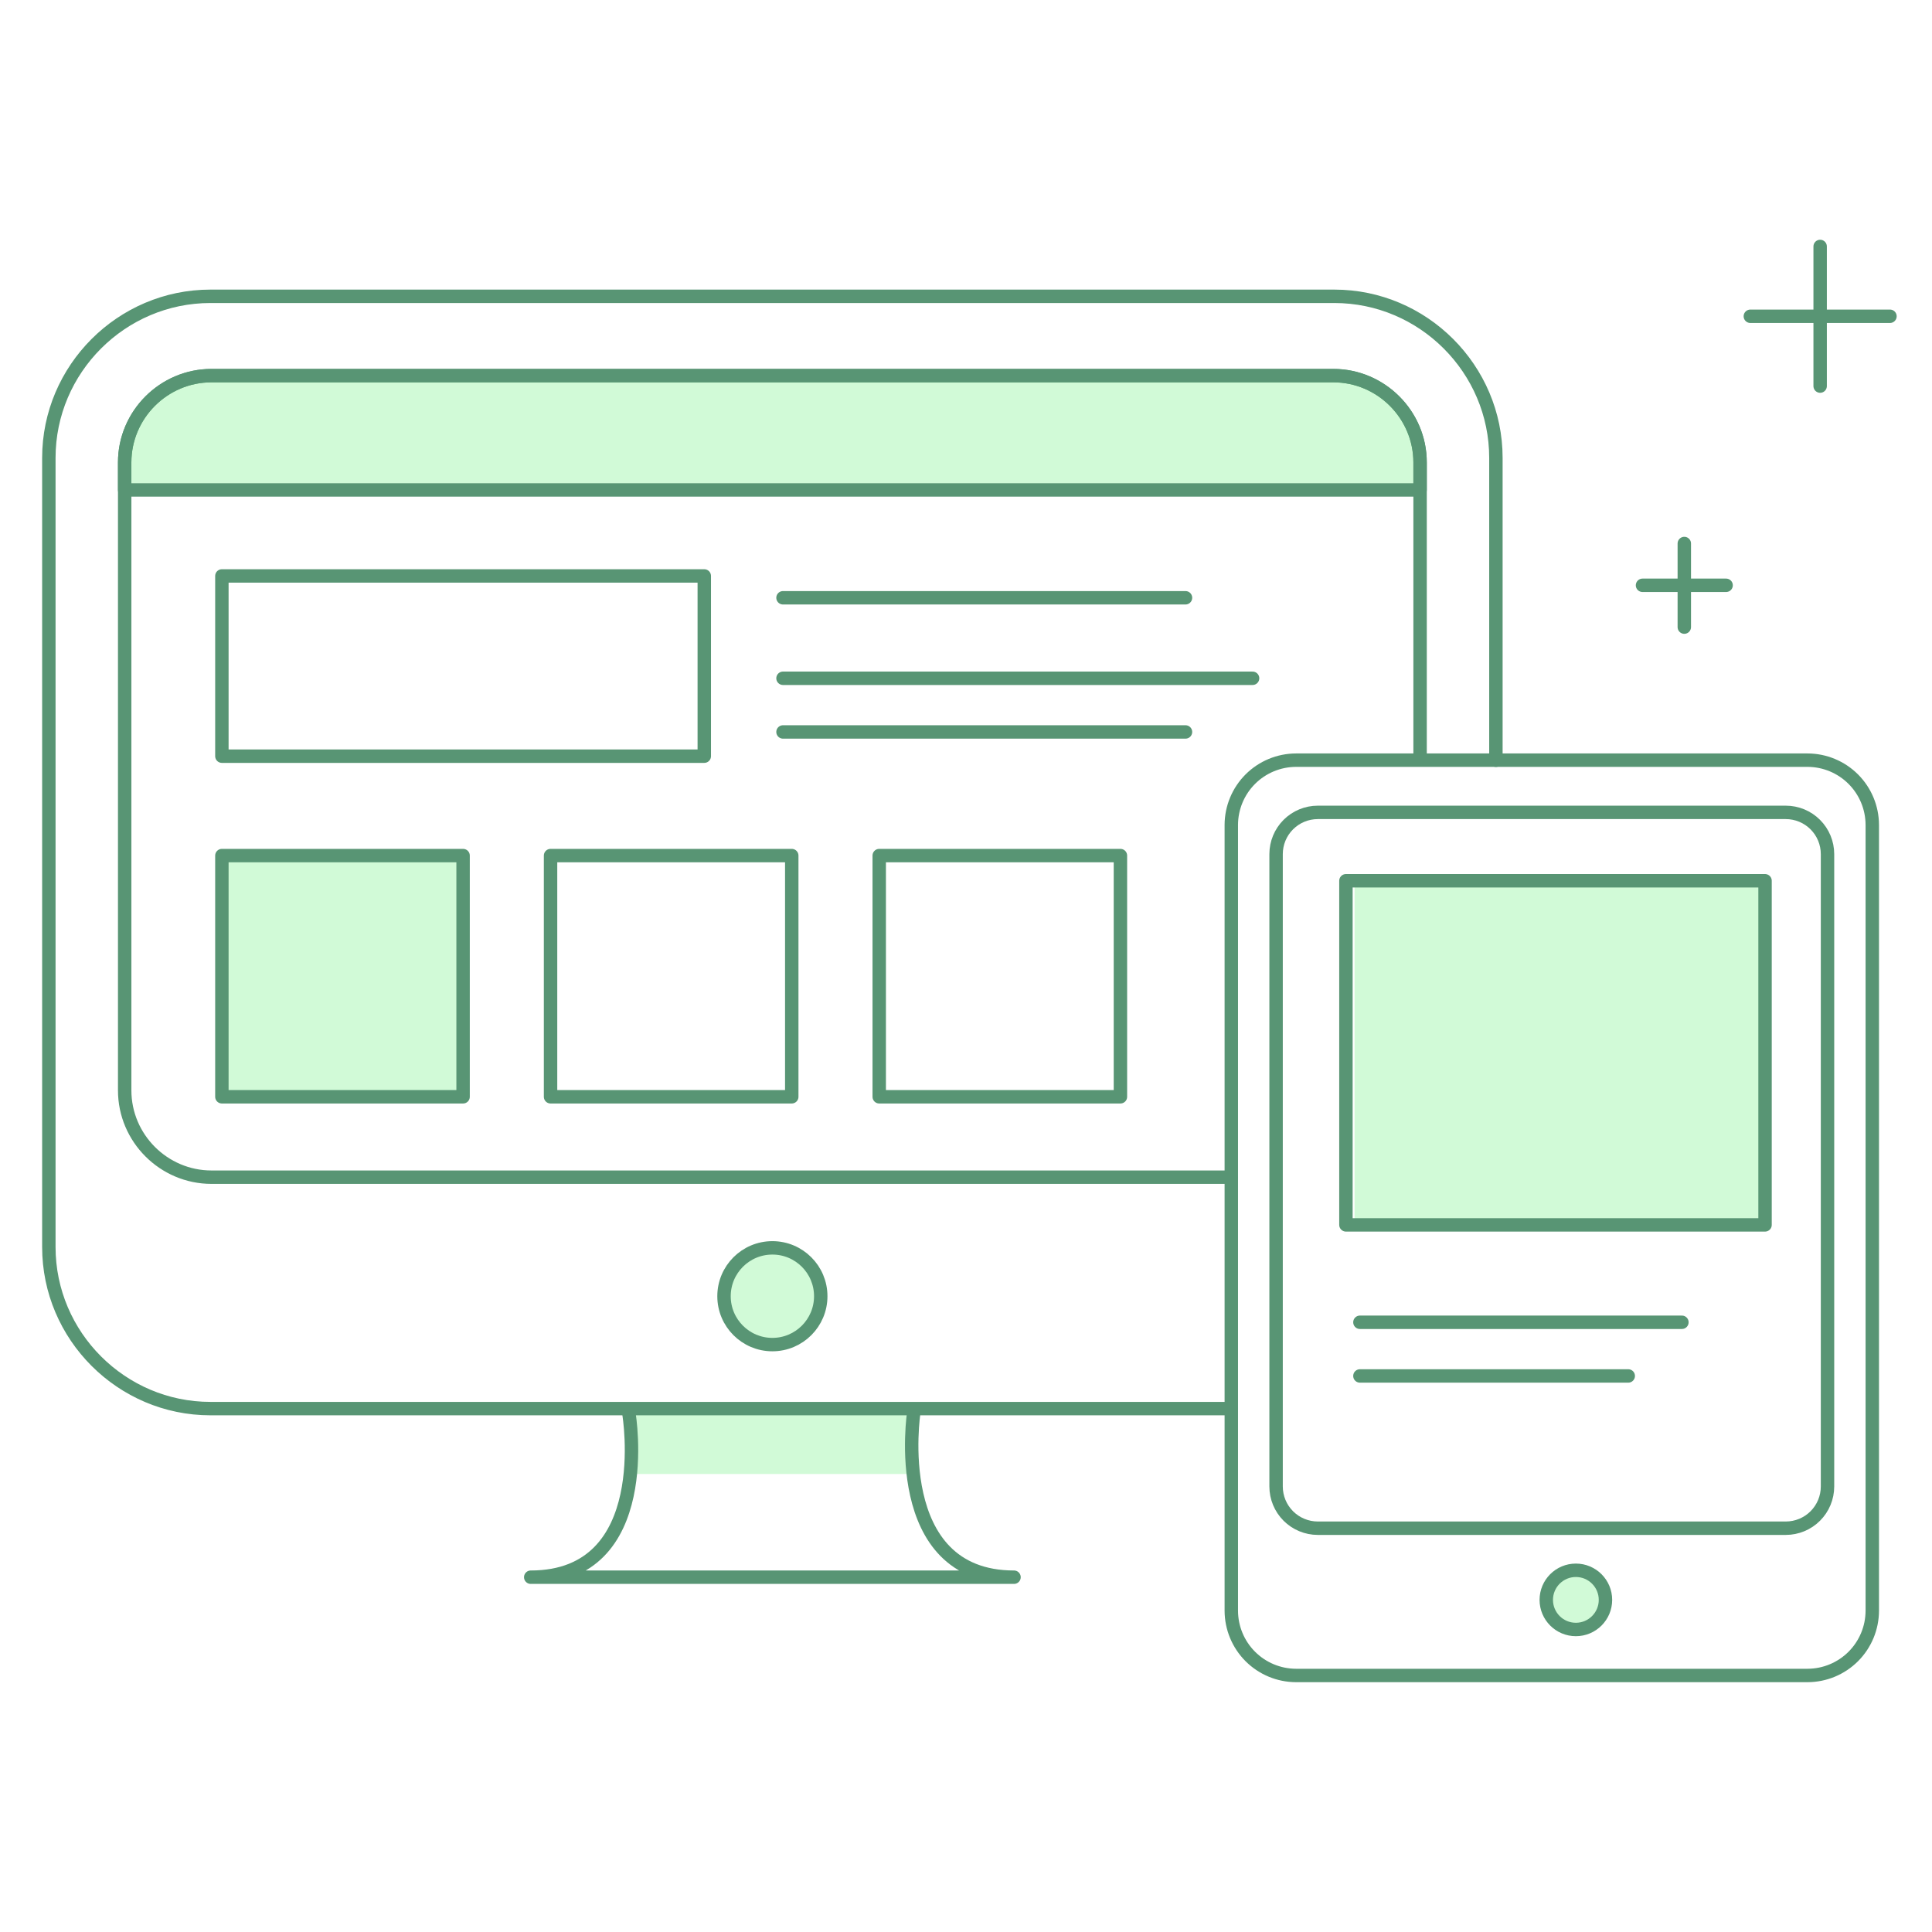 <svg width="144" height="144" viewBox="0 0 144 144" fill="none" xmlns="http://www.w3.org/2000/svg">
<path opacity="0.3" d="M46.961 104.861H67.959V109.864H46.961V104.861Z" fill="#66EE78"/>
<path d="M91.732 104.989H15.683C9.06 104.989 3.641 99.57 3.641 92.947V34.127C3.641 27.504 9.06 22.085 15.683 22.085H99.454C106.077 22.085 111.496 27.504 111.496 34.127V56.663" stroke="#589574" stroke-miterlimit="10" stroke-linecap="round" stroke-linejoin="round"/>
<path d="M91.732 87.74H15.762C12.204 87.74 9.293 84.829 9.293 81.271V34.467C9.293 30.909 12.204 27.997 15.763 27.997H99.376C102.934 27.997 105.845 30.908 105.845 34.466V56.141" stroke="#589574" stroke-miterlimit="10" stroke-linecap="round" stroke-linejoin="round"/>
<path opacity="0.3" d="M9.292 36.519V34.467C9.292 30.909 12.203 27.997 15.762 27.997H99.375C102.933 27.997 105.844 30.908 105.844 34.466V36.519H9.292Z" fill="#66EE78"/>
<path d="M9.292 36.519V34.467C9.292 30.909 12.203 27.997 15.762 27.997H99.375C102.933 27.997 105.844 30.908 105.844 34.466V36.519H9.292Z" stroke="#589574" stroke-miterlimit="10" stroke-linecap="round" stroke-linejoin="round"/>
<path opacity="0.3" d="M57.569 100.218C59.56 100.218 61.174 98.604 61.174 96.613C61.174 94.622 59.56 93.008 57.569 93.008C55.578 93.008 53.964 94.622 53.964 96.613C53.964 98.604 55.578 100.218 57.569 100.218Z" fill="#66EE78"/>
<path d="M57.569 100.218C59.56 100.218 61.174 98.604 61.174 96.613C61.174 94.622 59.56 93.008 57.569 93.008C55.578 93.008 53.964 94.622 53.964 96.613C53.964 98.604 55.578 100.218 57.569 100.218Z" stroke="#589574" stroke-miterlimit="10" stroke-linecap="round" stroke-linejoin="round"/>
<path d="M68.111 105.247C68.111 105.247 66.207 117.555 75.579 117.555H56.836H58.007H39.557C48.928 117.555 46.878 105.375 46.878 105.375M58.36 44.555H88.36M58.36 50.555H93.36M58.36 54.555H88.36M16.538 42.927H52.493V56.361H16.538V42.927Z" stroke="#589574" stroke-miterlimit="10" stroke-linecap="round" stroke-linejoin="round"/>
<path opacity="0.3" d="M16.538 63.77H34.516V81.748H16.538V63.77Z" fill="#66EE78"/>
<path d="M16.538 63.77H34.516V81.748H16.538V63.77ZM41.035 63.77H59.013V81.748H41.035V63.77ZM65.532 63.77H83.51V81.748H65.532V63.77ZM134.727 124.88H96.596C95.318 124.876 94.094 124.367 93.19 123.464C92.287 122.56 91.778 121.336 91.774 120.058V61.48C91.778 60.202 92.287 58.978 93.19 58.074C94.094 57.171 95.318 56.662 96.596 56.658H134.727C136.005 56.662 137.229 57.171 138.133 58.074C139.036 58.978 139.545 60.202 139.549 61.48V120.058C139.545 121.336 139.036 122.56 138.133 123.464C137.229 124.367 136.005 124.876 134.727 124.88Z" stroke="#589574" stroke-miterlimit="10" stroke-linecap="round" stroke-linejoin="round"/>
<path d="M133.102 113.904H98.222C97.397 113.904 96.606 113.576 96.023 112.993C95.44 112.41 95.112 111.619 95.112 110.794V63.66C95.112 62.835 95.44 62.044 96.023 61.461C96.606 60.878 97.397 60.55 98.222 60.55H133.102C133.927 60.55 134.718 60.878 135.301 61.461C135.884 62.044 136.212 62.835 136.212 63.66V110.794C136.212 111.619 135.884 112.41 135.301 112.993C134.718 113.576 133.927 113.904 133.102 113.904Z" stroke="#589574" stroke-miterlimit="10" stroke-linecap="round" stroke-linejoin="round"/>
<path opacity="0.3" d="M117.456 121.452C118.674 121.452 119.662 120.464 119.662 119.246C119.662 118.028 118.674 117.04 117.456 117.04C116.238 117.04 115.25 118.028 115.25 119.246C115.25 120.464 116.238 121.452 117.456 121.452Z" fill="#66EE78"/>
<path d="M117.456 121.452C118.674 121.452 119.662 120.464 119.662 119.246C119.662 118.028 118.674 117.04 117.456 117.04C116.238 117.04 115.25 118.028 115.25 119.246C115.25 120.464 116.238 121.452 117.456 121.452Z" stroke="#589574" stroke-miterlimit="10" stroke-linecap="round" stroke-linejoin="round"/>
<path opacity="0.3" d="M100.96 65.646H131.556V91.295H100.96V65.646Z" fill="#66EE78"/>
<path d="M101.36 98.555H125.36M101.36 102.555H121.36M100.318 65.646H131.556V91.295H100.318V65.646Z" stroke="#589574" stroke-miterlimit="10" stroke-linecap="round" stroke-linejoin="round"/>
<path d="M125.538 40.51V46.741M128.654 43.625H122.423" stroke="#589574" stroke-miterlimit="10" stroke-linecap="round" stroke-linejoin="round"/>
<path d="M135.663 18.369V28.777M140.867 23.573H130.46" stroke="#589574" stroke-miterlimit="10" stroke-linecap="round" stroke-linejoin="round"/>
</svg>
